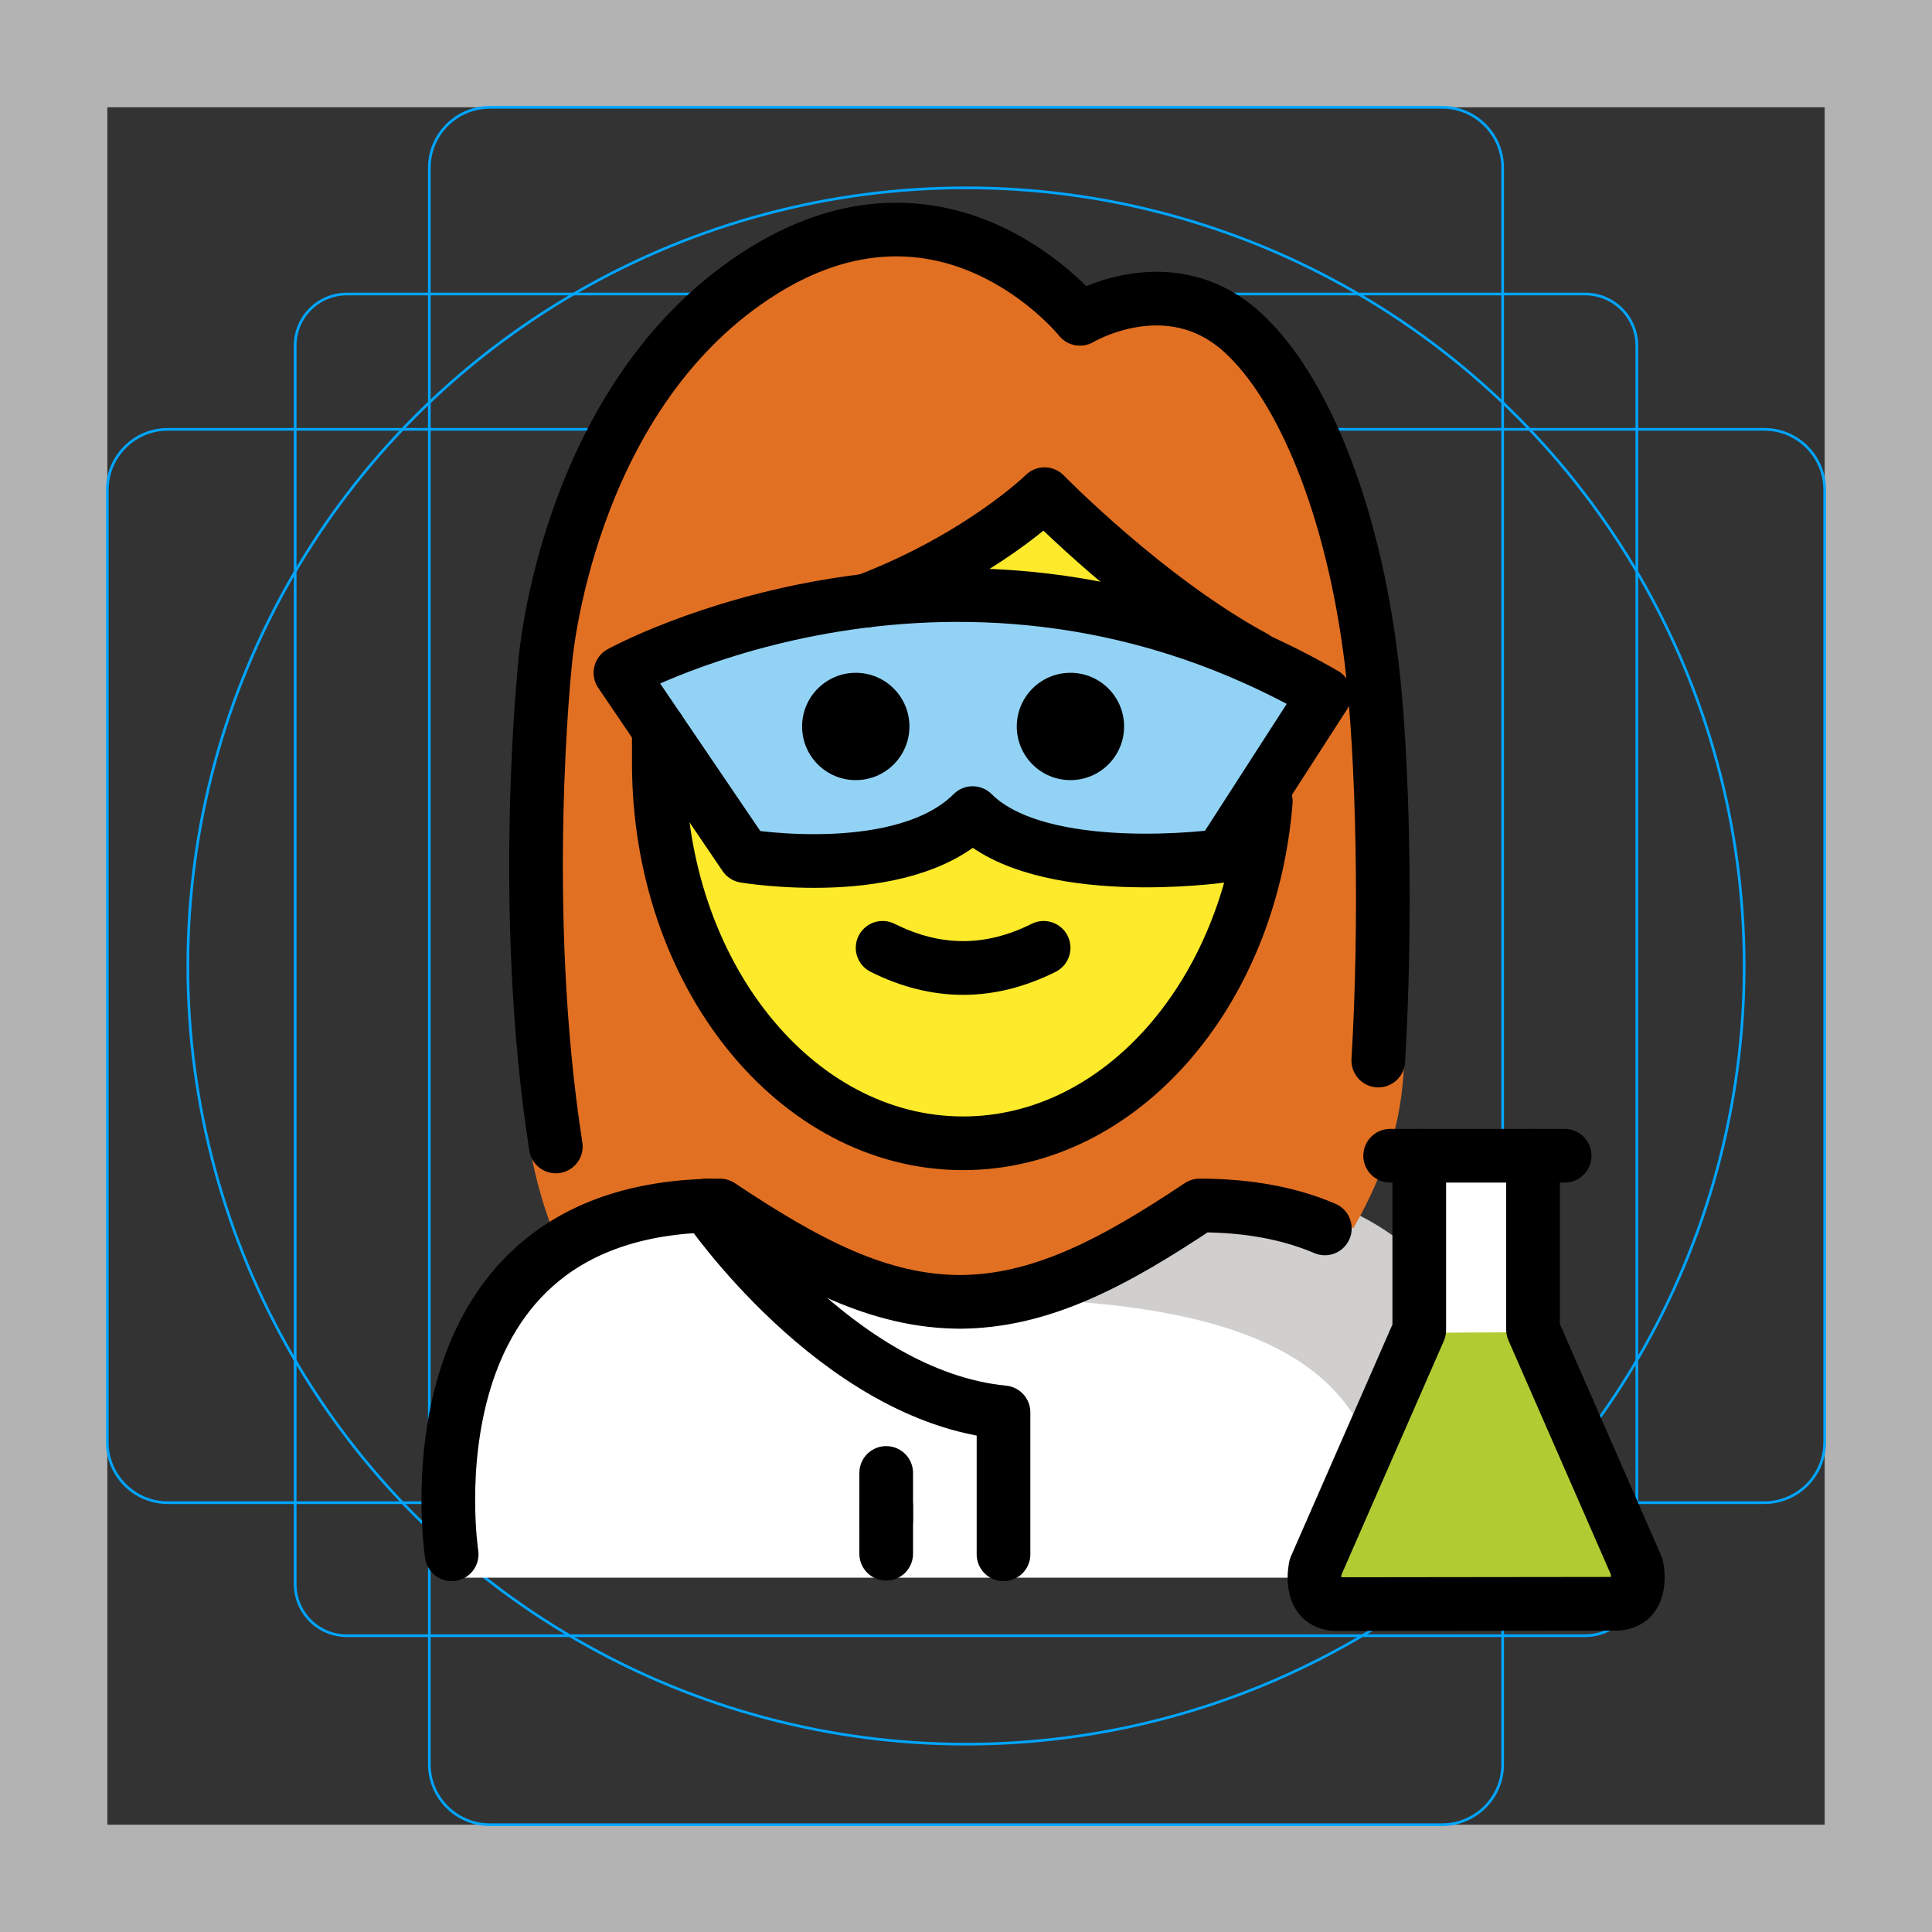 <svg version="1.1" id="emoji" xmlns="http://www.w3.org/2000/svg" x="0" y="0" viewBox="0 0 72 72" enable-background="new 0 0 72 72" xml:space="preserve">
  <rect x="0" y="0" width="72" height="72" fill="#333333" stroke="none"/>
  <g id="grid">
    <path fill="#B3B3B3" d="M68,4v64H4V4H68 M72,0H0v72h72V0z"/>
    <path fill="none" stroke="#00A5FF" stroke-width=".1" stroke-miterlimit="10" d="M12.923,10.958h46.154 c1.062,0,1.923,0.861,1.923,1.923v0v46.154c0,1.062-0.861,1.923-1.923,1.923H12.923 c-1.062,0-1.923-0.861-1.923-1.923l0,0V12.881C11,11.819,11.861,10.958,12.923,10.958L12.923,10.958z"/>
    <path fill="none" stroke="#00A5FF" stroke-width=".1" stroke-miterlimit="10" d="M18.254,4h35.493C54.991,4,56,5.009,56,6.254 v59.493C56,66.991,54.991,68,53.746,68H18.254C17.009,68,16,66.991,16,65.746V6.254C16,5.009,17.009,4,18.254,4z"/>
    <path fill="none" stroke="#00A5FF" stroke-width=".1" stroke-miterlimit="10" d="M68,18.254v35.493 C68,54.991,66.991,56,65.746,56H6.254C5.009,56,4,54.991,4,53.746V18.254C4,17.009,5.009,16,6.254,16h59.493 C66.991,16,68,17.009,68,18.254z"/>
    <circle fill="none" stroke="#00A5FF" stroke-width=".1" stroke-miterlimit="10" cx="36" cy="36" r="29"/>
  </g>
  <g id="color">
    <path fill="#FFFFFF" d="M16.408,58.796c0,0-2-13.5,10-13.5c3.192,2.128,5.926,3.598,9,3.592h-0.125 c3.074,0.006,5.508-2.164,8.7-4.292c15.57-0,10.7,14.2,10.7,14.2"/>
    <path fill="#D0CFCE" d="M45.293,44.123c-3.17,2.113-3.075,3.7-7.138,4.289c13.062,0.411,13.062,5.411,13.825,9.411 c4.238,0,5.113,0,5.113,0S57.293,44.123,45.293,44.123z"/>
    <path fill="#FFFFFF" d="M58.427,43.168h-1.179v6.478l3.866,8.839c0,0,0.308,1.38-0.793,1.38 c-0.536,0-9.848,0.012-10.385,0.012c-1.101,0-0.793-1.38-0.793-1.38l3.866-8.829v-6.5h-1.085"/>
    <line fill="none" x1="53.01" y1="43.168" x2="57.248" y2="43.168"/>
    <path fill="#B1CC33" d="M57.048,49.647l3.866,8.839c0,0,0.308,1.38-0.793,1.38c-0.536,0-9.848,0.012-10.385,0.012 c-1.101,0-0.793-1.38-0.793-1.38l3.866-8.829"/>
    <path fill="#92D3F5" d="M22.803,25.172c0,0,12.703-7.023,26.25,0.802l-3.883,6.026c0,0-6.71,0.932-9.242-1.6 c-2.591,2.591-8.49,1.6-8.49,1.6L22.803,25.172z"/>
  </g>
  <g id="hair">
    <path fill="#E27022" d="M52.152,25.225c-0.751-5.994-2.783-10.651-5.143-12.728c-2.925-2.574-6.459-0.514-6.459-0.514 s-5.34-6.484-12.904-1.662c-7.564,4.821-8.37,14.904-8.37,14.904s-0.726,8.073,0.315,16.517 c0.207,1.679,0.638,3.329,1.322,4.873c1.388-0.812,3.179-1.319,5.496-1.319c3.166,2.111,5.883,3.57,8.925,3.588 c3.049-0.018,5.476-2.172,8.649-4.288c2.743,0,4.841,0.447,6.454,1.173c0.601-1.041,1.092-2.15,1.446-3.323 c0.323-1.067,0.443-2.183,0.455-3.298C52.373,35.903,52.514,28.112,52.152,25.225z M45.169,32 c0,0-6.71,0.932-9.242-1.6c-2.591,2.591-8.49,1.6-8.49,1.6l-4.635-6.828c0,0,12.703-7.023,26.25,0.802 L45.169,32z"/>
  </g>
  <g id="skin">
    <path fill="#FCEA2B" d="M47.425,25.11l-8.497-6.694c-2.469,1.846-4.904,3.152-7.076,4.081 C36.19,21.957,41.687,22.268,47.425,25.11z"/>
    <path fill="#FCEA2B" d="M45.169,32c0,0-6.71,0.932-9.242-1.6c-2.591,2.591-8.49,1.6-8.49,1.6l-2.469-3.638 c0.184,7.627,5.175,13.743,11.321,13.743c6.189,0,11.211-6.201,11.328-13.902L45.169,32z"/>
  </g>
  <g id="skin-shadow"/>
  <g id="line">
    <line fill="none" stroke="#000000" stroke-width="2" stroke-linecap="round" stroke-linejoin="round" stroke-miterlimit="10" x1="33.026" y1="54.892" x2="33.026" y2="56.661"/>
    <path d="M41.892,27.073c0,1.105-0.896,2-2,2s-2-0.895-2-2c0-1.103,0.896-2,2-2S41.892,25.969,41.892,27.073"/>
    <path d="M33.892,27.073c0,1.105-0.896,2-2,2s-2-0.895-2-2c0-1.103,0.896-2,2-2S33.892,25.969,33.892,27.073"/>
    <path d="M35.892,37.075c-1.152,0-2.304-0.286-3.447-0.858c-0.494-0.247-0.694-0.848-0.447-1.342 c0.247-0.494,0.846-0.694,1.342-0.447c1.718,0.859,3.388,0.859,5.106,0c0.495-0.247,1.095-0.046,1.342,0.447 c0.247,0.494,0.047,1.095-0.447,1.342C38.195,36.789,37.043,37.075,35.892,37.075z"/>
    <path fill="none" stroke="#000000" stroke-width="2" stroke-linecap="round" stroke-linejoin="round" stroke-miterlimit="10" d="M47.173,29.863c-0.573,7.156-5.405,12.744-11.282,12.744c-6.262,0-11.339-6.346-11.339-14.173v-1.253"/>
    <path fill="none" stroke="#000000" stroke-width="2" stroke-linecap="round" stroke-linejoin="round" stroke-miterlimit="10" d="M16.832,57.925c0,0-2-13,10-13c3.192,2.128,5.926,3.599,9,3.592h-0.125c3.074,0.006,5.808-1.464,9-3.592 c1.877,0,3.412,0.318,4.666,0.855"/>
    <path fill="none" stroke="#000000" stroke-width="2" stroke-linecap="round" stroke-linejoin="round" stroke-miterlimit="10" d="M58.31,43.071h-1.179v6.478l3.866,8.838c0,0,0.308,1.381-0.793,1.381c-0.536,0-9.848,0.012-10.385,0.012 c-1.101,0-0.793-1.38-0.793-1.38l3.866-8.829v-6.5h-1.085"/>
    <line fill="none" stroke="#000000" stroke-width="2" stroke-linecap="round" stroke-linejoin="round" stroke-miterlimit="10" x1="52.893" y1="43.071" x2="57.131" y2="43.071"/>
    <path fill="none" stroke="#000000" stroke-width="2" stroke-linecap="round" stroke-linejoin="round" stroke-miterlimit="10" d="M32.28,22.385c4.281-1.643,6.648-3.969,6.648-3.969s3.832,3.933,7.83,6.085"/>
    <path fill="none" stroke="#000000" stroke-width="2" stroke-linecap="round" stroke-linejoin="round" stroke-miterlimit="10" d="M20.714,42.725c-1.384-8.862-0.396-18.051-0.396-18.051s0.756-9.741,7.84-14.398s12.088,1.606,12.088,1.606 s3.31-1.99,6.05,0.497c2.211,2.007,4.114,6.505,4.818,12.296c0.432,3.561,0.557,9.704,0.251,14.849"/>
    <path fill="none" stroke="#000000" stroke-width="2" stroke-linecap="round" stroke-linejoin="round" stroke-miterlimit="10" d="M26.338,44.925c0,0,4.831,7.101,11.06,7.71v5.29"/>
    <line fill="none" stroke="#000000" stroke-width="2" stroke-linecap="round" stroke-linejoin="round" stroke-miterlimit="10" x1="33.026" y1="56.134" x2="33.026" y2="57.904"/>
    <path fill="none" stroke="#000000" stroke-width="2" stroke-linecap="round" stroke-linejoin="round" stroke-miterlimit="10" d="M23.122,25.073c0,0,12.703-7.023,26.25,0.802l-3.883,6.026c0,0-6.71,0.932-9.242-1.6 c-2.591,2.591-8.49,1.6-8.49,1.6L23.122,25.073z"/>
  </g>
</svg>
